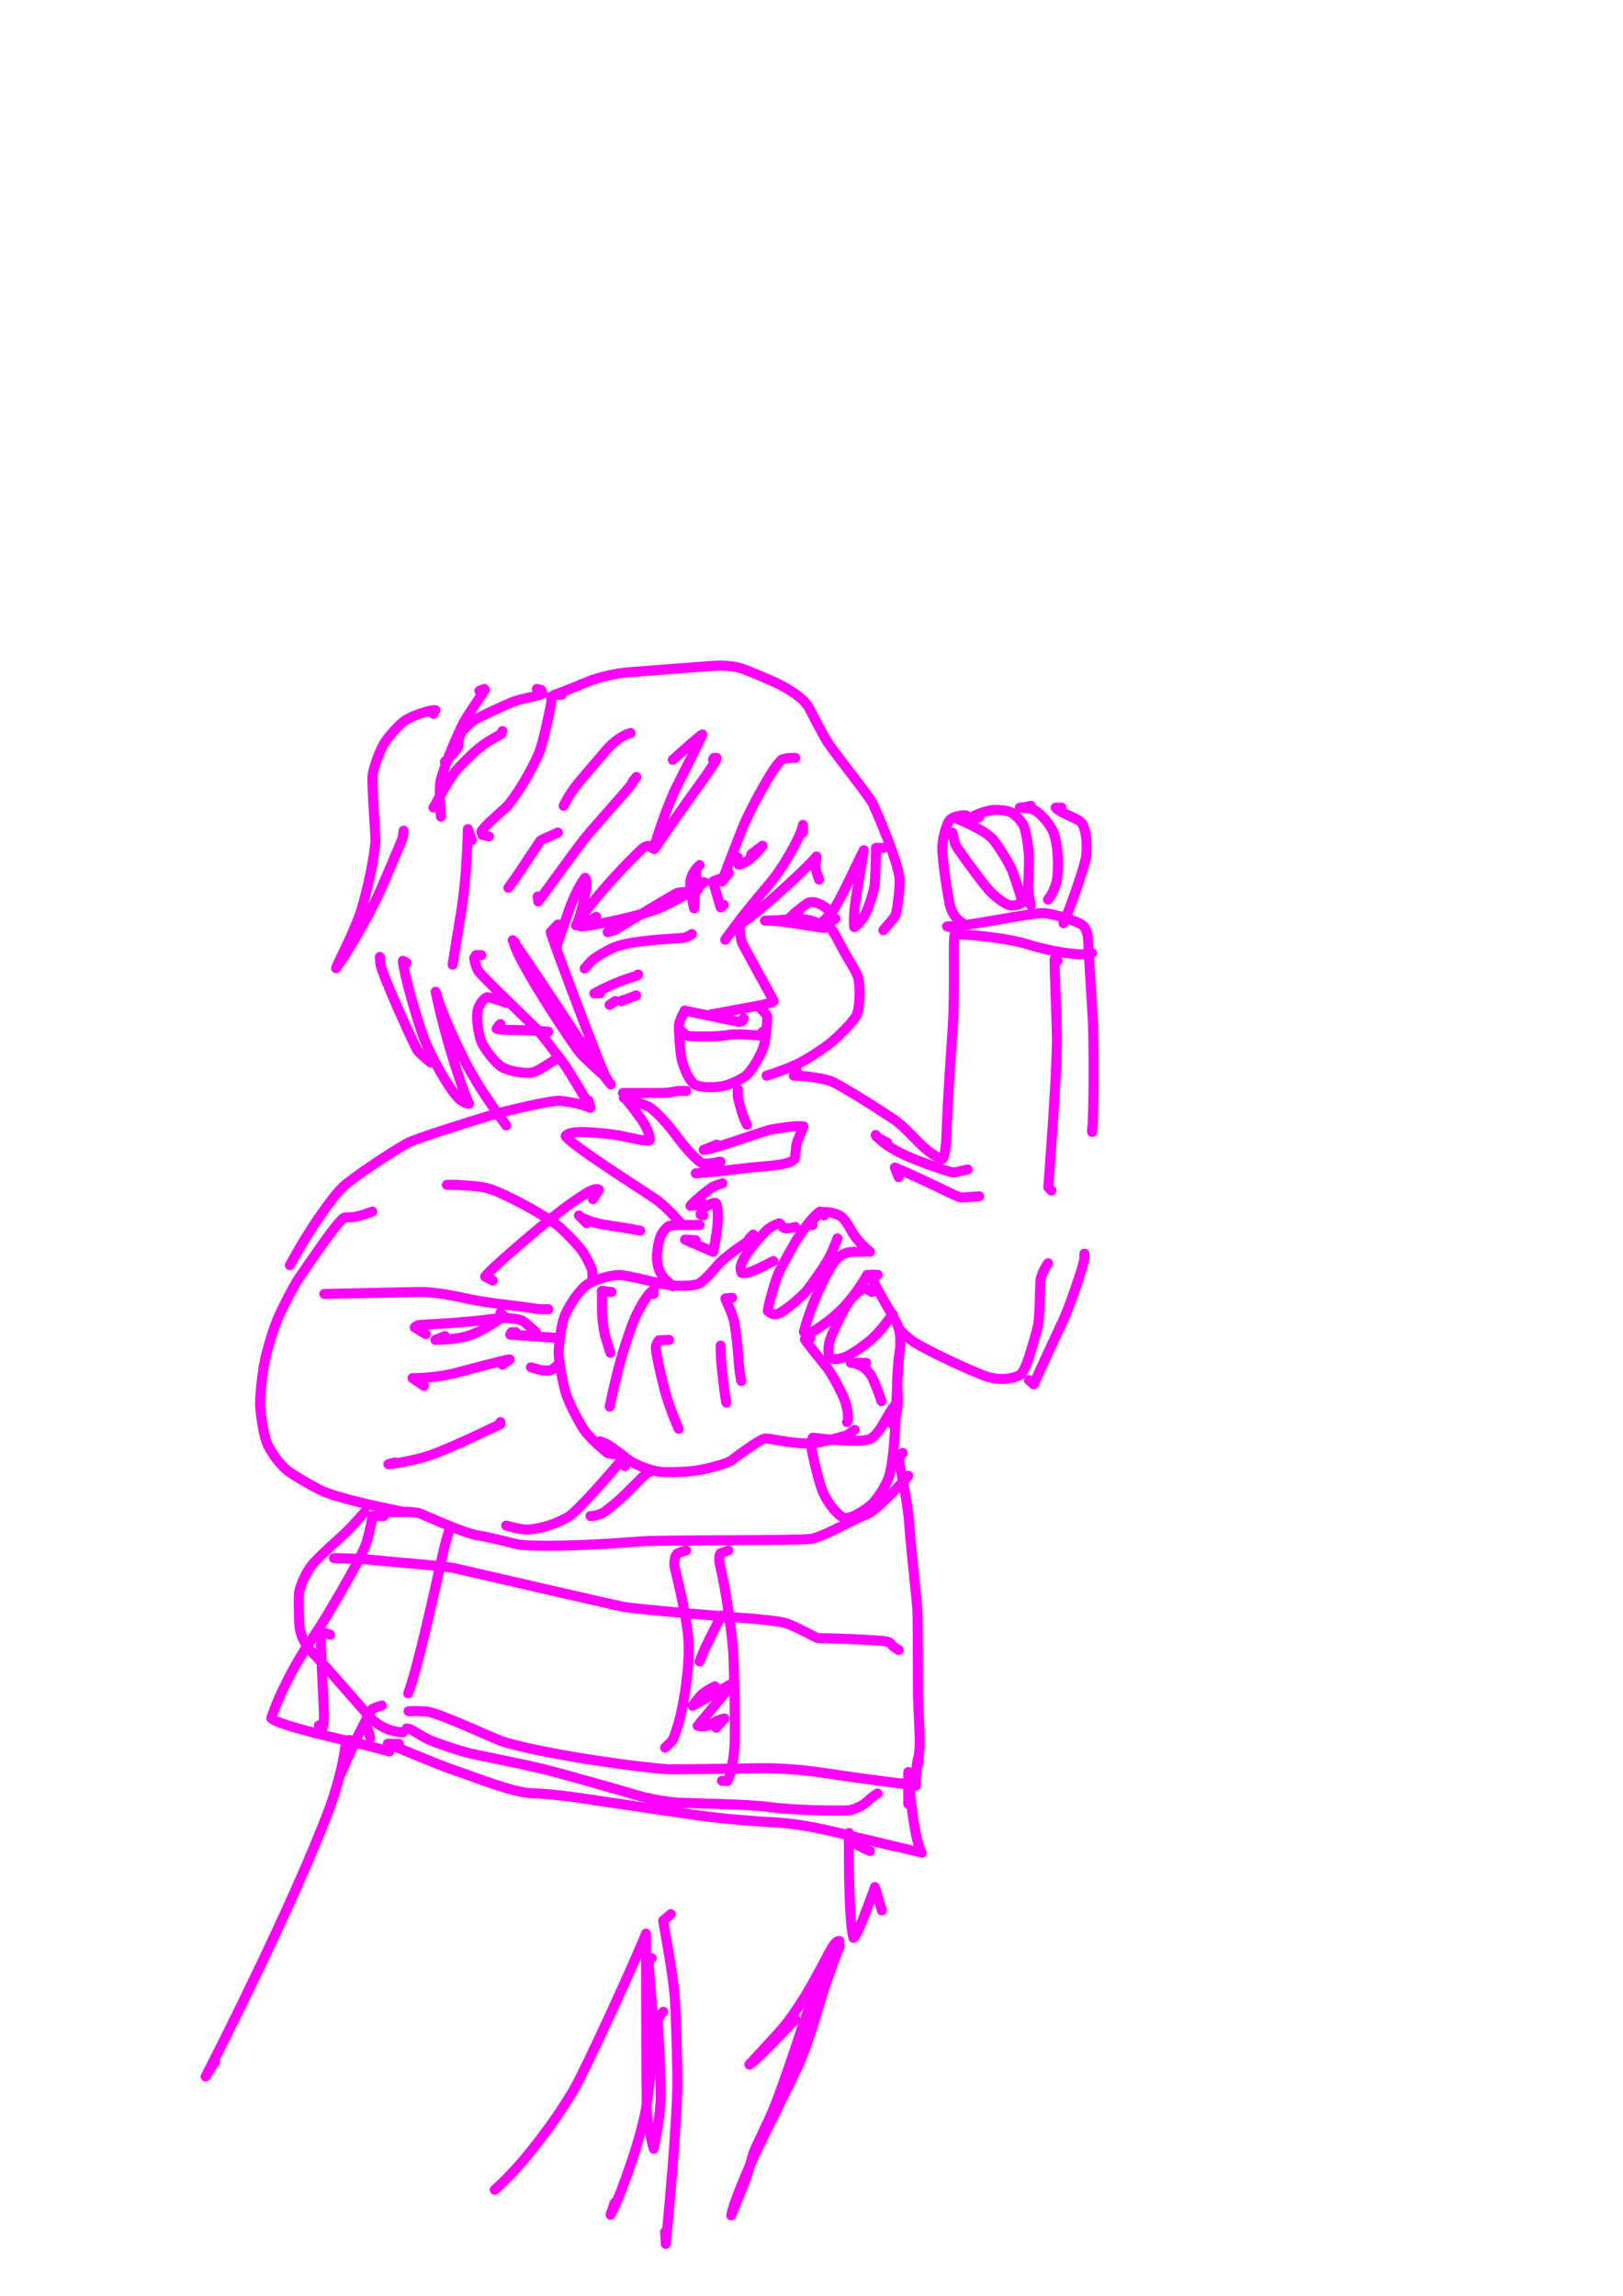 <?xml version="1.0" encoding="UTF-8" standalone="no"?>
<!DOCTYPE svg PUBLIC "-//W3C//DTD SVG 1.1//EN" "http://www.w3.org/Graphics/SVG/1.1/DTD/svg11.dtd">
<svg width="128.40" height="181.68" viewBox="0.00 0.00 535.00 757.00" xmlns="http://www.w3.org/2000/svg" xmlns:xlink="http://www.w3.org/1999/xlink">
<g stroke-linecap="round" transform="translate(44.00, 155.00)" id="151-사람-1">
<path d="M132.97,72.14 C132.97,72.14 134.39,72.46 134.39,72.46 C134.39,72.46 134.86,73.64 134.86,73.64 C133.63,74.54 128.42,75.14 125.64,76.17 C122.99,77.17 113.54,81.54 112.09,82.53 C110.71,83.50 108.73,85.46 108.09,86.47 C107.37,87.67 107.17,88.66 107.07,90.92 C107.02,91.88 103.91,94.91 102.65,96.15" fill="none" stroke="rgb(255, 0, 255)" stroke-width="3.31" stroke-opacity="1.00" stroke-linejoin="round"/>
<path d="M121.61,86.02 C121.61,86.02 121.29,86.91 121.29,86.91 C120.39,87.42 117.35,89.17 116.57,89.67 C112.85,92.09 107.89,97.18 106.03,99.39 C104.52,101.21 101.55,106.51 100.02,109.25 C99.64,109.91 99.27,110.58 98.90,111.24" fill="none" stroke="rgb(255, 0, 255)" stroke-width="3.31" stroke-opacity="1.00" stroke-linejoin="round"/>
<path d="M114.03,72.77 C114.03,72.77 115.61,72.14 115.61,72.14 C115.61,72.14 115.84,72.39 115.84,72.39 C115.14,73.48 110.79,79.91 109.48,82.09 C107.08,86.15 101.63,99.25 101.10,103.23 C100.77,105.97 101.22,112.49 101.35,114.22" fill="none" stroke="rgb(255, 0, 255)" stroke-width="3.31" stroke-opacity="1.00" stroke-linejoin="round"/>
<path d="M98.89,80.34 C98.89,80.34 98.89,80.03 98.89,80.03 C98.89,80.03 99.52,79.12 99.52,79.12 C97.74,79.05 92.29,80.72 89.49,82.55 C87.87,83.63 84.19,87.55 82.66,90.04 C81.14,92.58 79.42,97.31 78.87,100.21 C78.39,102.99 79.82,119.43 79.76,122.01 C79.62,126.80 77.08,138.79 74.95,145.50 C72.38,153.22 66.76,163.55 66.80,164.20 C70.91,158.55 77.38,147.10 80.32,140.87 C82.31,136.65 88.59,121.71 88.66,121.45 C88.76,121.04 88.90,120.17 89.06,118.84" fill="none" stroke="rgb(255, 0, 255)" stroke-width="3.31" stroke-opacity="1.00" stroke-linejoin="round"/>
<path d="M81.22,160.49 C81.28,161.67 81.33,162.41 81.37,162.70 C81.85,166.13 92.72,190.11 93.73,191.46 C94.21,192.10 96.73,194.23 97.93,195.28" fill="none" stroke="rgb(255, 0, 255)" stroke-width="3.31" stroke-opacity="1.00" stroke-linejoin="round"/>
<path d="M90.05,162.39 C90.05,162.39 88.79,161.76 88.79,161.76 C89.32,166.95 93.63,181.63 95.75,187.25 C98.38,194.15 104.66,205.12 107.67,207.54 C108.79,208.43 109.87,208.88 110.64,208.88 C110.56,209.03 106.99,200.83 102.45,183.96 C101.12,178.82 100.39,175.69 99.60,171.96 C100.98,176.83 104.23,184.70 109.41,195.16 C113.84,203.65 119.89,211.92 122.87,216.03" fill="none" stroke="rgb(255, 0, 255)" stroke-width="3.31" stroke-opacity="1.00" stroke-linejoin="round"/>
<path d="M111.51,122.00 C111.51,122.00 110.25,118.32 110.25,118.32 C109.87,129.77 109.28,137.58 108.01,145.70 C106.76,153.20 105.36,161.86 105.20,163.02" fill="none" stroke="rgb(255, 0, 255)" stroke-width="3.31" stroke-opacity="1.00" stroke-linejoin="round"/>
<path d="M117.19,120.74 C117.19,120.74 114.98,120.26 114.98,120.26 C114.98,120.26 114.66,119.21 114.66,119.21 C115.01,117.90 121.43,112.45 122.69,111.25 C125.62,108.44 131.80,98.24 133.97,92.44 C135.28,88.87 137.74,76.88 137.77,76.36 C137.79,76.00 137.73,75.44 137.59,74.68" fill="none" stroke="rgb(255, 0, 255)" stroke-width="3.31" stroke-opacity="1.00" stroke-linejoin="round"/>
<path d="M141.17,74.03 C141.17,74.03 138.80,74.03 138.80,74.03 C142.01,73.02 148.19,70.32 149.94,69.64 C153.81,68.17 159.16,66.91 163.09,66.64 C164.76,66.53 189.39,64.59 191.69,64.47 C194.99,64.32 198.40,64.61 201.25,65.65 C202.50,66.11 209.84,69.12 212.76,70.56 C217.10,72.76 220.95,75.33 222.72,78.40 C223.04,78.96 226.53,85.95 228.69,89.51 C230.67,92.72 242.51,107.45 243.60,109.72 C247.50,118.17 252.15,130.37 252.54,134.55 C252.76,137.18 251.81,145.17 251.19,146.74 C250.88,147.49 248.13,150.54 247.19,151.66" fill="none" stroke="rgb(255, 0, 255)" stroke-width="3.31" stroke-opacity="1.00" stroke-linejoin="round"/>
<path d="M247.19,124.52 C247.19,124.52 244.76,124.52 244.76,124.52 C244.71,127.67 244.57,134.89 244.26,137.18 C244.00,139.07 242.27,144.43 241.13,146.54 C239.86,148.85 238.18,150.42 237.58,150.64 C237.11,146.67 238.30,139.96 238.98,136.01 C239.68,131.91 240.56,126.56 240.75,125.30 C239.92,126.53 232.83,142.45 230.22,145.69 C229.71,146.33 227.09,149.01 225.74,150.40" fill="none" stroke="rgb(255, 0, 255)" stroke-width="3.31" stroke-opacity="1.00" stroke-linejoin="round"/>
<path d="M220.69,119.47 C220.69,119.47 220.69,116.95 220.69,116.95 C220.19,120.26 214.66,130.34 209.86,136.09 C203.06,144.08 198.77,149.52 195.06,154.82 C196.12,152.97 198.54,150.71 202.33,148.03 C207.95,144.09 223.05,130.20 225.12,127.37 C224.92,129.30 224.83,130.54 224.85,131.08 C224.88,131.92 225.71,134.16 226.01,134.97" fill="none" stroke="rgb(255, 0, 255)" stroke-width="3.31" stroke-opacity="1.00" stroke-linejoin="round"/>
<path d="M218.16,94.86 C216.76,94.80 214.65,94.96 213.76,95.45 C211.36,96.81 203.16,112.01 200.93,117.56 C196.59,128.53 194.73,133.55 194.05,135.62 C194.05,135.62 196.25,132.76 196.25,132.76" fill="none" stroke="rgb(255, 0, 255)" stroke-width="3.31" stroke-opacity="1.00" stroke-linejoin="round"/>
<path d="M199.23,127.68 C199.23,127.68 199.39,129.99 199.39,129.99 C200.60,130.32 204.36,127.83 207.36,123.80 C207.36,123.80 203.62,126.63 203.62,126.63" fill="none" stroke="rgb(255, 0, 255)" stroke-width="3.31" stroke-opacity="1.00" stroke-linejoin="round"/>
<path d="M191.03,95.49 C191.03,95.49 191.34,94.86 191.34,94.86 C191.34,94.86 192.20,94.86 192.20,94.86 C192.22,96.37 184.09,106.87 177.42,116.59 C175.66,119.17 172.80,123.33 171.70,124.92 C171.48,123.76 175.81,111.02 178.75,104.93 C182.13,98.20 186.68,89.22 187.52,87.14 C186.82,87.38 182.47,91.31 179.89,93.63 C179.19,94.25 178.48,94.87 177.77,95.49" fill="none" stroke="rgb(255, 0, 255)" stroke-width="3.31" stroke-opacity="1.00" stroke-linejoin="round"/>
<path d="M165.78,101.17 C165.78,101.17 164.52,102.75 164.52,102.75 C164.52,102.75 164.52,103.06 164.52,103.06 C163.84,104.41 151.84,117.50 148.60,121.60 C145.99,124.92 136.20,138.42 133.43,142.21 C133.43,142.21 133.24,140.58 133.24,140.58" fill="none" stroke="rgb(255, 0, 255)" stroke-width="3.31" stroke-opacity="1.00" stroke-linejoin="round"/>
<path d="M139.91,119.47 C137.19,120.77 134.33,121.85 134.09,122.20 C133.94,122.43 129.22,129.50 127.55,132.04 C126.21,134.09 124.15,136.91 123.59,137.67" fill="none" stroke="rgb(255, 0, 255)" stroke-width="3.31" stroke-opacity="1.00" stroke-linejoin="round"/>
<path d="M163.89,86.66 C161.73,87.11 158.36,89.36 155.85,92.30 C153.76,94.73 148.06,101.40 147.02,102.66 C144.24,106.08 143.08,108.08 141.80,110.64" fill="none" stroke="rgb(255, 0, 255)" stroke-width="3.31" stroke-opacity="1.00" stroke-linejoin="round"/>
<path d="M170.83,124.52 C170.83,124.52 170.83,123.89 170.83,123.89 C169.43,123.73 168.50,123.96 167.25,125.18 C153.95,138.18 147.14,147.75 145.86,150.07 C146.57,148.64 147.06,147.40 147.53,145.66 C148.02,143.83 148.54,141.54 148.96,139.38 C149.60,135.95 149.27,134.73 148.90,134.38 C146.52,137.32 144.31,142.94 143.68,144.68 C142.41,148.35 140.29,154.47 139.44,156.93" fill="none" stroke="rgb(255, 0, 255)" stroke-width="3.31" stroke-opacity="1.00" stroke-linejoin="round"/>
<path d="M139.91,149.77 C139.91,149.77 137.54,152.29 137.54,152.29 C137.78,153.99 150.06,186.33 152.91,193.50 C154.06,196.37 155.97,201.14 157.36,202.49 C154.73,199.58 145.75,185.98 141.00,178.74 C136.87,172.46 128.45,159.79 125.00,154.97 C125.00,154.97 125.89,155.86 125.89,155.86 C125.89,155.86 125.86,156.06 125.86,156.06 C125.86,156.06 125.47,156.08 125.47,156.08 C126.23,159.00 129.61,164.82 131.61,168.27 C137.12,177.57 145.46,190.13 147.43,192.36 C149.13,194.27 153.54,198.21 154.42,198.99" fill="none" stroke="rgb(255, 0, 255)" stroke-width="3.31" stroke-opacity="1.00" stroke-linejoin="round"/>
<path d="M114.66,159.86 C114.66,159.86 112.93,159.86 112.93,159.86 C112.93,159.86 112.30,160.81 112.30,160.81 C112.71,162.99 113.10,164.37 113.79,165.28 C115.43,167.43 132.32,183.60 133.21,184.54 C133.77,185.15 140.83,194.17 142.18,196.11 C143.56,198.08 148.86,206.98 149.33,207.76" fill="none" stroke="rgb(255, 0, 255)" stroke-width="3.31" stroke-opacity="1.00" stroke-linejoin="round"/>
<path d="M122.87,175.64 C122.86,175.52 117.62,173.76 116.67,173.75 C115.76,173.76 113.76,176.17 113.40,178.29 C112.95,181.10 113.81,186.30 114.69,188.42 C115.77,190.96 119.15,195.26 121.29,196.69 C123.19,197.91 128.69,199.23 131.96,198.45 C133.13,198.15 137.35,195.41 138.65,194.57" fill="none" stroke="rgb(255, 0, 255)" stroke-width="3.31" stroke-opacity="1.00" stroke-linejoin="round"/>
<path d="M120.97,182.58 C120.68,182.85 120.47,183.06 120.34,183.21 C120.22,183.37 120.01,183.68 119.71,184.16 C120.80,184.42 121.78,184.53 123.78,184.54 C125.52,184.56 129.19,184.61 130.47,184.67 C132.37,184.75 135.18,184.96 136.75,185.11" fill="none" stroke="rgb(255, 0, 255)" stroke-width="3.31" stroke-opacity="1.00" stroke-linejoin="round"/>
<path d="M152.53,147.24 C152.53,147.24 147.48,150.40 147.48,150.40 C149.83,150.49 163.00,147.85 170.77,145.33 C176.47,143.46 184.81,138.54 188.15,135.85 C188.15,135.85 187.24,135.88 187.24,135.88" fill="none" stroke="rgb(255, 0, 255)" stroke-width="3.31" stroke-opacity="1.00" stroke-linejoin="round"/>
<path d="M186.61,130.20 C184.84,131.81 183.66,133.86 183.53,136.04 C183.43,137.95 184.33,142.64 184.79,144.46 C184.79,144.46 185.35,131.76 185.35,131.76 C185.35,131.76 185.98,138.41 185.98,138.41" fill="none" stroke="rgb(255, 0, 255)" stroke-width="3.31" stroke-opacity="1.00" stroke-linejoin="round"/>
<path d="M193.55,134.62 C193.55,134.62 191.03,135.59 191.03,135.59 C191.03,135.59 193.55,144.14 193.55,144.14 C193.55,144.14 194.59,143.29 194.59,143.29" fill="none" stroke="rgb(255, 0, 255)" stroke-width="3.31" stroke-opacity="1.00" stroke-linejoin="round"/>
<path d="M182.19,139.04 C180.66,139.14 179.70,139.24 179.31,139.32 C178.74,139.45 159.24,151.28 158.81,151.49 C158.32,151.74 157.49,152.00 156.32,152.29" fill="none" stroke="rgb(255, 0, 255)" stroke-width="3.31" stroke-opacity="1.00" stroke-linejoin="round"/>
<path d="M184.08,152.92 C182.45,154.04 181.48,154.16 181.15,154.18 C175.33,154.63 164.31,155.09 158.67,157.21 C156.47,158.06 152.07,160.69 151.00,161.75 C150.65,162.10 149.89,162.94 148.74,164.28" fill="none" stroke="rgb(255, 0, 255)" stroke-width="3.31" stroke-opacity="1.00" stroke-linejoin="round"/>
<path d="M199.86,152.29 C199.86,152.29 199.86,151.03 199.86,151.03 C199.80,151.46 200.08,153.80 200.44,155.38 C200.65,156.27 209.80,172.56 211.07,175.05 C209.27,176.09 204.56,176.79 197.46,178.11 C195.33,178.50 191.80,179.17 190.40,179.43" fill="none" stroke="rgb(255, 0, 255)" stroke-width="3.31" stroke-opacity="1.00" stroke-linejoin="round"/>
<path d="M211.22,148.50 C210.49,148.50 209.75,148.50 209.01,148.50 C208.73,148.50 208.44,148.50 208.15,148.50 C211.28,148.54 218.15,147.88 220.63,148.00 C223.41,148.15 227.18,149.80 227.92,150.90 C225.60,150.73 216.80,149.22 215.36,149.03 C213.52,148.78 211.14,148.56 209.96,148.50" fill="none" stroke="rgb(255, 0, 255)" stroke-width="3.31" stroke-opacity="1.00" stroke-linejoin="round"/>
<path d="M231.42,147.87 C230.80,148.33 229.56,149.00 228.89,149.13 C228.65,149.18 228.28,149.18 227.79,149.13 C229.36,149.66 231.09,152.62 233.65,157.61 C235.27,160.73 238.08,164.87 238.78,166.94 C239.72,169.81 239.43,177.40 238.35,179.71 C237.32,181.77 231.91,187.23 229.19,189.27 C225.64,191.92 221.37,194.61 218.57,195.90 C215.28,197.39 212.47,198.42 208.70,199.62" fill="none" stroke="rgb(255, 0, 255)" stroke-width="3.31" stroke-opacity="1.00" stroke-linejoin="round"/>
<path d="M219.43,145.35 C219.43,145.35 216.27,147.82 216.27,147.82 C216.60,146.86 221.74,142.95 222.36,142.67 C223.92,142.00 226.01,142.63 228.23,144.28 C228.54,144.52 228.97,144.87 229.52,145.35" fill="none" stroke="rgb(255, 0, 255)" stroke-width="3.31" stroke-opacity="1.00" stroke-linejoin="round"/>
<path d="M201.12,180.69 C201.12,180.69 200.81,181.57 200.81,181.57 C200.81,181.57 199.62,181.89 199.62,181.89 C199.62,181.89 181.70,178.17 181.70,178.17 C180.31,180.83 179.76,182.28 179.78,183.53 C179.83,185.72 180.13,191.31 180.64,193.87 C181.24,196.79 182.89,200.68 184.62,202.28 C186.14,203.62 191.42,203.65 194.38,203.04 C196.80,202.51 200.59,200.81 202.22,199.34 C203.96,197.70 206.89,192.77 207.74,189.95 C208.58,187.07 209.09,180.21 208.84,179.82 C208.58,179.39 207.69,178.42 206.17,176.90" fill="none" stroke="rgb(255, 0, 255)" stroke-width="3.31" stroke-opacity="1.00" stroke-linejoin="round"/>
<path d="M207.44,185.11 C207.44,185.11 206.49,186.37 206.49,186.37 C205.43,186.42 199.40,185.58 195.85,186.23 C191.78,186.98 182.93,186.70 182.47,186.46 C182.20,186.31 181.68,185.86 180.93,185.11" fill="none" stroke="rgb(255, 0, 255)" stroke-width="3.31" stroke-opacity="1.00" stroke-linejoin="round"/>
<path d="M153.79,172.49 C153.79,172.49 151.90,172.49 151.90,172.49 C155.07,170.75 159.63,168.66 163.11,167.55 C164.74,167.04 165.61,166.76 165.71,166.72 C165.97,166.61 166.18,166.46 166.35,166.27" fill="none" stroke="rgb(255, 0, 255)" stroke-width="3.31" stroke-opacity="1.00" stroke-linejoin="round"/>
<path d="M158.84,175.01 C158.84,175.01 156.95,176.27 156.95,176.27 C156.92,176.29 161.56,174.72 162.42,174.41 C162.97,174.21 164.06,173.79 165.68,173.16" fill="none" stroke="rgb(255, 0, 255)" stroke-width="3.31" stroke-opacity="1.00" stroke-linejoin="round"/>
<path d="M182.19,204.67 C180.74,204.62 179.81,204.62 179.41,204.67 C178.78,204.75 176.90,205.29 174.46,205.30 C172.65,205.30 168.81,205.30 166.77,205.30 C165.11,205.30 162.41,205.30 161.36,205.30" fill="none" stroke="rgb(255, 0, 255)" stroke-width="3.31" stroke-opacity="1.00" stroke-linejoin="round"/>
<path d="M218.79,198.36 C218.79,198.36 217.65,199.62 217.65,199.62 C220.32,199.63 225.72,200.13 229.44,201.26 C232.69,202.28 250.02,213.49 251.60,214.69 C254.22,216.69 258.05,220.93 260.24,222.98 C262.29,224.88 265.97,227.36 266.74,227.04 C267.89,225.23 268.00,219.50 268.07,216.96 C268.35,209.27 269.44,192.35 270.05,183.85 C270.85,171.04 270.11,154.24 270.66,153.27 C272.80,152.59 288.25,154.23 294.79,156.33 C301.16,158.38 310.86,160.04 314.28,159.55 C314.66,159.49 315.23,159.39 315.98,159.23" fill="none" stroke="rgb(255, 0, 255)" stroke-width="3.31" stroke-opacity="1.00" stroke-linejoin="round"/>
<path d="M270.54,151.03 C270.54,151.03 268.19,150.40 268.19,150.40 C269.91,150.39 271.19,150.30 273.67,150.00 C282.05,148.96 296.38,145.88 300.15,146.04 C303.15,146.21 310.85,148.60 312.73,149.91 C314.02,150.86 314.64,152.84 314.71,155.32 C314.72,157.08 316.11,178.51 316.26,181.76 C316.77,198.49 316.35,215.15 316.01,218.19 C316.01,218.19 315.98,217.00 315.98,217.00" fill="none" stroke="rgb(255, 0, 255)" stroke-width="3.31" stroke-opacity="1.00" stroke-linejoin="round"/>
<path d="M313.46,258.31 C313.47,259.05 313.47,259.54 313.46,259.79 C313.40,261.61 308.80,275.16 306.61,279.98 C305.79,281.76 298.85,296.47 296.77,301.40 C296.77,301.40 295.16,299.97 295.16,299.97" fill="none" stroke="rgb(255, 0, 255)" stroke-width="3.31" stroke-opacity="1.00" stroke-linejoin="round"/>
<path d="M301.47,261.47 C300.24,263.26 299.20,265.48 298.94,267.26 C298.84,267.98 298.80,278.56 298.22,281.71 C297.78,284.01 295.43,291.95 294.49,294.41 C293.58,296.69 292.82,297.95 291.94,298.43 C289.11,299.81 285.21,299.94 281.85,299.00 C277.43,297.70 261.25,290.05 257.29,287.44 C254.92,285.86 252.87,283.72 252.24,282.93" fill="none" stroke="rgb(255, 0, 255)" stroke-width="3.31" stroke-opacity="1.00" stroke-linejoin="round"/>
<path d="M275.59,114.42 C275.59,114.42 274.96,114.42 274.96,114.42 C274.96,114.42 274.33,113.79 274.33,113.79 C272.64,113.69 270.54,114.16 269.32,115.12 C268.00,116.19 266.66,121.64 266.61,124.30 C266.57,129.07 268.65,141.28 269.05,143.10 C269.88,146.72 272.12,148.74 273.07,149.13" fill="none" stroke="rgb(255, 0, 255)" stroke-width="3.31" stroke-opacity="1.00" stroke-linejoin="round"/>
<path d="M273.70,115.06 C273.70,115.06 271.96,115.13 271.96,115.13 C277.58,117.49 281.65,119.71 283.51,121.94 C284.95,123.71 288.54,129.33 289.67,132.02 C290.19,133.30 292.84,141.10 292.93,142.58 C292.20,143.13 290.70,143.57 289.28,143.51 C287.74,143.43 284.23,140.93 281.95,138.41 C279.64,135.84 271.41,124.58 270.98,123.50 C270.69,122.73 270.20,120.81 269.91,119.47" fill="none" stroke="rgb(255, 0, 255)" stroke-width="3.31" stroke-opacity="1.00" stroke-linejoin="round"/>
<path d="M278.75,114.42 C276.99,114.80 275.94,115.01 275.59,115.06 C275.25,115.10 275.11,115.05 275.20,114.90 C277.29,113.75 280.76,112.23 283.62,112.01 C285.04,111.93 287.55,112.17 288.71,112.57 C290.28,113.15 292.34,115.20 293.36,117.06 C294.13,118.52 295.06,124.05 295.18,127.54 C295.28,131.03 294.85,137.02 294.94,138.16 C295.02,139.19 295.45,141.75 295.79,143.45" fill="none" stroke="rgb(255, 0, 255)" stroke-width="3.31" stroke-opacity="1.00" stroke-linejoin="round"/>
<path d="M295.79,110.64 C295.30,110.79 294.88,110.89 294.53,110.95 C294.17,111.02 293.38,111.12 292.16,111.27 C293.58,111.29 295.35,111.46 296.37,111.81 C298.87,112.68 302.34,117.05 303.27,119.46 C305.08,124.33 304.88,131.80 304.41,135.06 C303.97,137.86 302.23,140.66 301.47,141.56" fill="none" stroke="rgb(255, 0, 255)" stroke-width="3.31" stroke-opacity="1.00" stroke-linejoin="round"/>
<path d="M305.89,111.27 C305.89,111.27 303.99,111.27 303.99,111.27 C305.13,112.82 310.95,114.71 312.25,115.96 C314.14,117.84 314.44,123.53 314.04,127.29 C313.63,130.39 309.05,143.69 306.58,149.37 C306.58,149.37 306.52,147.87 306.52,147.87" fill="none" stroke="rgb(255, 0, 255)" stroke-width="3.31" stroke-opacity="1.00" stroke-linejoin="round"/>
<path d="M199.23,204.04 C199.19,205.23 199.19,206.04 199.23,206.46 C199.37,207.86 200.86,212.75 201.28,213.77 C201.44,214.15 201.76,214.82 202.24,215.78" fill="none" stroke="rgb(255, 0, 255)" stroke-width="3.31" stroke-opacity="1.00" stroke-linejoin="round"/>
<path d="M192.29,222.34 C192.29,222.34 187.98,224.08 187.98,224.08 C190.48,224.23 207.95,217.73 210.41,217.32 C217.16,216.23 219.00,216.15 220.86,216.35 C220.40,217.45 218.85,221.15 218.65,221.84 C218.40,222.71 218.18,226.05 218.07,226.55 C217.69,228.28 214.18,228.96 208.67,229.44 C203.43,229.89 200.45,230.22 194.75,230.95 C193.46,231.10 186.57,231.70 185.35,231.81" fill="none" stroke="rgb(255, 0, 255)" stroke-width="3.31" stroke-opacity="1.00" stroke-linejoin="round"/>
<path d="M193.55,228.02 C193.35,227.96 193.14,227.96 192.92,228.02 C192.19,228.22 189.26,228.83 187.66,228.54 C186.40,228.29 182.29,223.88 179.95,220.72 C176.09,215.49 172.14,211.09 169.69,209.79 C167.66,208.76 162.24,207.33 161.67,206.94 C161.75,206.54 164.07,209.27 167.44,214.05 C169.85,217.44 170.44,220.35 170.11,220.94 C168.96,221.41 163.65,220.04 160.90,219.49 C157.39,218.81 151.41,218.23 147.65,218.20 C144.13,218.19 142.89,218.88 142.47,219.53 C143.29,221.41 157.64,230.84 165.26,235.82 C167.05,237.00 171.54,239.95 171.83,240.13 C174.94,242.13 179.60,247.33 180.93,248.85" fill="none" stroke="rgb(255, 0, 255)" stroke-width="3.31" stroke-opacity="1.00" stroke-linejoin="round"/>
<path d="M187.87,241.91 C187.87,241.91 183.61,242.54 183.61,242.54 C184.37,241.32 190.13,236.64 191.17,236.16 C191.62,235.95 192.61,235.60 194.15,235.09" fill="none" stroke="rgb(255, 0, 255)" stroke-width="3.31" stroke-opacity="1.00" stroke-linejoin="round"/>
<path d="M187.87,245.69 C187.75,245.72 187.65,245.72 187.56,245.69 C187.46,245.67 187.25,245.57 186.92,245.41 C187.04,244.21 187.61,243.42 189.20,242.49 C190.80,241.56 191.53,241.38 192.06,241.67 C193.52,245.03 191.95,253.61 191.10,257.71 C191.10,257.71 181.80,253.66 181.80,253.66 C181.80,253.66 185.35,253.90 185.35,253.90" fill="none" stroke="rgb(255, 0, 255)" stroke-width="3.31" stroke-opacity="1.00" stroke-linejoin="round"/>
<path d="M186.61,248.85 C185.35,248.85 182.87,248.85 181.67,248.85 C179.45,248.84 177.32,248.92 176.60,249.12 C175.96,249.33 174.42,251.18 173.95,252.11 C173.29,253.50 172.67,256.45 172.55,258.78 C172.38,263.18 174.20,265.73 175.37,266.83 C176.17,267.57 176.97,268.31 177.77,269.04" fill="none" stroke="rgb(255, 0, 255)" stroke-width="3.31" stroke-opacity="1.00" stroke-linejoin="round"/>
<path d="M150.01,207.83 C150.01,207.83 150.64,210.04 150.64,210.04 C150.64,210.04 150.55,210.22 150.55,210.22 C149.32,209.48 144.24,208.14 140.23,207.89 C137.72,207.76 122.51,211.23 118.04,212.61 C110.82,214.80 93.38,220.20 90.25,221.88 C85.18,224.62 72.70,233.02 69.37,235.98 C65.64,239.35 58.56,249.82 54.56,256.79 C53.67,258.37 52.16,261.02 51.55,262.10" fill="none" stroke="rgb(255, 0, 255)" stroke-width="3.31" stroke-opacity="1.00" stroke-linejoin="round"/>
<path d="M78.69,244.43 C77.17,245.00 74.87,245.77 73.80,246.01 C72.53,246.29 70.20,246.32 69.63,246.39 C67.90,246.64 58.77,260.26 54.50,266.42 C52.52,269.48 48.91,276.53 47.56,279.71 C46.00,283.42 43.82,290.59 43.03,295.05 C42.23,299.70 41.58,306.16 41.80,309.09 C42.12,312.85 42.94,317.77 43.81,320.24 C44.89,323.17 48.01,327.58 50.63,329.71 C52.66,331.32 59.08,335.05 61.98,336.41 C67.44,338.95 81.40,341.86 87.34,343.08 C88.03,343.23 88.73,343.37 89.42,343.51" fill="none" stroke="rgb(255, 0, 255)" stroke-width="3.31" stroke-opacity="1.00" stroke-linejoin="round"/>
<path d="M218.16,249.48 C215.76,250.10 214.43,250.13 213.96,249.45 C213.78,249.21 213.36,248.52 212.86,248.28 C210.77,249.03 209.55,249.71 208.33,250.97 C205.15,254.31 202.03,258.00 200.73,260.86 C200.00,262.50 199.98,263.57 200.45,264.59 C202.03,265.27 205.55,263.52 210.92,260.74" fill="none" stroke="rgb(255, 0, 255)" stroke-width="3.31" stroke-opacity="1.00" stroke-linejoin="round"/>
<path d="M227.63,245.69 C227.66,245.58 227.66,245.47 227.63,245.38 C227.60,245.28 227.49,245.07 227.31,244.75 C227.31,244.75 226.34,244.43 226.34,244.43 C224.10,245.73 220.17,251.14 218.52,253.88 C216.95,256.57 213.34,262.89 212.21,265.77 C211.65,267.21 209.39,274.48 209.12,277.20 C210.34,278.22 211.31,278.55 212.54,278.08 C214.82,277.18 220.42,272.38 222.21,270.16 C223.98,267.91 227.31,263.06 228.74,260.66 C230.06,258.40 231.54,254.70 232.05,253.27" fill="none" stroke="rgb(255, 0, 255)" stroke-width="3.31" stroke-opacity="1.00" stroke-linejoin="round"/>
<path d="M223.84,248.85 C223.33,248.86 223.01,248.86 222.90,248.85 C222.78,248.84 222.70,248.81 222.67,248.76 C223.86,247.16 225.70,245.21 226.87,244.72 C228.06,244.25 231.69,244.97 233.03,245.89 C234.33,246.84 235.56,248.62 236.79,250.96 C238.19,253.66 241.37,256.53 242.78,257.68" fill="none" stroke="rgb(255, 0, 255)" stroke-width="3.31" stroke-opacity="1.00" stroke-linejoin="round"/>
<path d="M240.88,257.68 C239.67,257.68 238.46,257.68 237.25,257.68 C234.86,257.69 232.34,258.92 230.79,261.26 C224.84,270.45 221.44,282.04 220.99,284.08 C222.39,284.34 223.37,284.25 224.57,283.58 C226.90,282.27 231.36,278.82 234.03,276.01 C238.69,271.05 241.45,266.07 241.85,265.31" fill="none" stroke="rgb(255, 0, 255)" stroke-width="3.31" stroke-opacity="1.00" stroke-linejoin="round"/>
<path d="M243.41,270.94 C242.74,270.47 241.79,269.92 241.24,269.74 C240.50,269.51 237.86,271.34 235.91,274.05 C233.56,277.37 229.88,285.78 229.64,286.60 C228.90,289.08 228.92,291.15 229.55,292.61 C230.83,293.24 232.26,293.20 234.52,292.41 C236.11,291.84 240.45,288.92 242.92,286.83 C245.46,284.65 247.92,281.54 250.26,278.25" fill="none" stroke="rgb(255, 0, 255)" stroke-width="3.31" stroke-opacity="1.00" stroke-linejoin="round"/>
<path d="M245.30,265.26 C245.30,265.26 242.91,265.26 242.91,265.26 C243.64,267.81 251.36,280.32 251.99,282.06 C252.70,284.06 252.96,286.97 252.70,289.33 C251.88,296.06 251.58,300.03 251.84,303.59 C252.14,307.93 251.83,310.72 250.93,312.25 C250.75,312.53 250.39,313.21 249.82,314.26" fill="none" stroke="rgb(255, 0, 255)" stroke-width="3.31" stroke-opacity="1.00" stroke-linejoin="round"/>
<path d="M251.61,307.54 C249.73,309.49 247.99,313.14 246.38,315.73 C245.45,317.15 243.97,318.78 242.94,319.33 C240.08,320.73 228.01,319.50 223.92,318.96 C223.39,320.58 223.31,321.76 223.76,323.90 C224.82,328.94 226.38,335.01 227.48,337.36 C229.18,340.89 232.19,344.75 234.36,345.41 C236.33,345.89 241.84,342.63 244.08,340.18 C245.87,338.14 248.11,334.50 249.00,331.92 C250.58,327.21 251.16,315.14 251.43,308.65 C251.63,303.46 252.13,294.77 252.24,293.03" fill="none" stroke="rgb(255, 0, 255)" stroke-width="3.31" stroke-opacity="1.00" stroke-linejoin="round"/>
<path d="M203.02,253.27 C203.02,253.27 204.28,252.00 204.28,252.00 C203.93,252.98 202.71,254.21 200.65,255.53 C200.00,255.95 194.37,259.83 192.54,262.09 C192.22,262.48 188.17,267.33 186.39,268.17 C184.17,269.15 177.73,269.13 173.33,268.08 C169.65,267.17 163.18,265.59 160.61,265.36 C158.17,265.18 152.34,266.57 149.51,268.50 C146.76,270.42 142.95,276.30 141.85,279.59 C140.98,282.31 140.04,289.10 140.16,291.36 C140.36,294.61 141.57,301.38 142.67,304.73 C143.79,308.07 147.22,314.68 149.11,317.16 C150.99,319.59 156.07,324.00 156.43,324.11 C156.91,324.24 158.13,324.40 160.10,324.58" fill="none" stroke="rgb(255, 0, 255)" stroke-width="3.31" stroke-opacity="1.00" stroke-linejoin="round"/>
<path d="M171.46,271.57 C171.46,271.36 171.46,271.15 171.46,270.94 C171.46,270.73 171.46,270.52 171.46,270.31 C169.81,271.12 167.29,275.07 165.13,279.86 C164.30,281.72 162.38,287.43 161.20,291.27 C159.03,298.74 157.35,306.83 156.97,308.71" fill="none" stroke="rgb(255, 0, 255)" stroke-width="3.31" stroke-opacity="1.00" stroke-linejoin="round"/>
<path d="M157.58,270.94 C157.58,270.94 154.42,270.57 154.42,270.57 C154.42,271.87 154.42,276.06 154.43,277.13 C154.48,279.33 154.88,282.74 155.32,284.74 C155.50,285.54 156.67,289.29 157.19,290.96" fill="none" stroke="rgb(255, 0, 255)" stroke-width="3.31" stroke-opacity="1.00" stroke-linejoin="round"/>
<path d="M176.51,286.71 C176.51,286.71 173.20,286.87 173.20,286.87 C172.39,287.87 172.09,288.69 172.23,289.96 C172.50,292.34 173.95,299.01 175.15,303.44 C176.84,309.51 179.22,314.92 179.73,316.05" fill="none" stroke="rgb(255, 0, 255)" stroke-width="3.31" stroke-opacity="1.00" stroke-linejoin="round"/>
<path d="M197.34,272.83 C197.34,272.83 195.13,273.04 195.13,273.04 C195.00,273.40 197.59,277.96 198.12,281.28 C198.79,285.45 199.22,289.42 199.47,293.54 C199.64,296.31 200.14,299.28 200.36,300.28" fill="none" stroke="rgb(255, 0, 255)" stroke-width="3.31" stroke-opacity="1.00" stroke-linejoin="round"/>
<path d="M193.55,288.61 C193.54,288.50 193.58,290.74 193.62,291.80 C193.79,295.95 194.88,304.27 195.01,305.05 C195.08,305.45 195.22,306.23 195.44,307.40" fill="none" stroke="rgb(255, 0, 255)" stroke-width="3.31" stroke-opacity="1.00" stroke-linejoin="round"/>
<path d="M223.21,286.08 C223.21,286.08 221.63,286.08 221.63,286.08 C221.63,286.08 221.32,286.51 221.32,286.51 C222.23,288.11 227.85,294.86 228.73,296.04 C230.78,298.80 233.73,304.61 234.49,306.70 C235.44,309.40 235.64,312.18 235.49,313.20 C235.45,313.45 235.36,313.67 235.20,313.85" fill="none" stroke="rgb(255, 0, 255)" stroke-width="3.31" stroke-opacity="1.00" stroke-linejoin="round"/>
<path d="M241.51,294.29 C240.88,294.29 240.25,294.29 239.62,294.29 C238.36,294.29 236.78,294.29 236.47,294.29 C237.99,294.29 241.46,295.45 243.34,298.77 C244.17,300.28 246.05,305.26 246.39,306.35 C246.45,306.54 246.50,306.72 246.56,306.91" fill="none" stroke="rgb(255, 0, 255)" stroke-width="3.31" stroke-opacity="1.00" stroke-linejoin="round"/>
<path d="M237.73,316.38 C237.73,316.38 235.00,318.27 235.00,318.27 C234.00,318.40 226.55,320.80 223.04,320.86 C215.99,320.94 209.40,318.94 207.97,319.28 C205.72,319.88 197.40,326.25 196.99,326.53 C195.03,327.82 188.09,329.41 185.77,329.77 C182.22,330.30 175.98,330.45 173.67,330.21 C170.48,329.83 165.58,328.09 162.71,325.91 C161.75,325.18 156.97,321.41 155.45,320.78 C155.16,320.66 154.60,320.46 153.79,320.16" fill="none" stroke="rgb(255, 0, 255)" stroke-width="3.31" stroke-opacity="1.00" stroke-linejoin="round"/>
<path d="M162.00,328.37 C162.03,327.95 161.90,327.20 161.68,326.79 C161.60,326.63 161.33,326.26 161.36,325.84 C156.51,331.54 146.57,343.08 143.20,345.13 C139.13,347.53 133.87,349.03 130.07,349.26 C127.92,349.36 124.35,348.33 122.87,347.93" fill="none" stroke="rgb(255, 0, 255)" stroke-width="3.31" stroke-opacity="1.00" stroke-linejoin="round"/>
<path d="M170.20,330.26 C170.20,330.26 169.57,330.26 169.57,330.26 C168.36,331.30 162.53,337.33 159.77,339.79 C158.08,341.27 155.54,343.32 154.67,343.78 C153.36,344.47 151.58,344.83 150.64,344.78" fill="none" stroke="rgb(255, 0, 255)" stroke-width="3.31" stroke-opacity="1.00" stroke-linejoin="round"/>
<path d="M120.97,313.85 C120.97,313.85 120.97,314.48 120.97,314.48 C118.12,315.77 102.35,323.56 95.67,325.43 C91.48,326.59 86.11,327.60 84.04,327.70 C84.04,327.70 86.26,327.10 86.26,327.10" fill="none" stroke="rgb(255, 0, 255)" stroke-width="3.31" stroke-opacity="1.00" stroke-linejoin="round"/>
<path d="M95.73,301.86 C95.73,301.86 91.99,299.34 91.99,299.34 C96.07,299.33 101.27,298.78 105.30,297.84 C108.54,297.07 123.35,292.99 124.02,293.16 C124.02,293.16 121.61,294.92 121.61,294.92" fill="none" stroke="rgb(255, 0, 255)" stroke-width="3.31" stroke-opacity="1.00" stroke-linejoin="round"/>
<path d="M102.67,285.45 C102.67,285.45 99.52,286.71 99.52,286.71 C103.86,286.67 107.63,286.17 109.93,285.49 C115.46,283.81 120.91,279.70 122.06,278.81 C122.06,278.81 120.95,277.82 120.95,277.82" fill="none" stroke="rgb(255, 0, 255)" stroke-width="3.31" stroke-opacity="1.00" stroke-linejoin="round"/>
<path d="M96.36,284.82 C96.36,284.82 92.71,282.61 92.71,282.61 C93.21,282.16 93.64,281.90 93.99,281.81 C94.47,281.70 107.82,281.29 119.07,279.72 C122.30,279.29 127.07,279.56 128.66,280.69 C129.12,281.02 131.47,283.11 132.69,284.19 C132.69,284.19 131.84,284.72 131.84,284.72" fill="none" stroke="rgb(255, 0, 255)" stroke-width="3.31" stroke-opacity="1.00" stroke-linejoin="round"/>
<path d="M126.02,284.19 C126.02,284.19 124.62,284.19 124.62,284.19 C124.62,284.19 124.20,284.97 124.20,284.97 C124.20,284.97 140.16,286.11 140.16,286.11 C140.16,286.11 139.99,286.60 139.99,286.60" fill="none" stroke="rgb(255, 0, 255)" stroke-width="3.31" stroke-opacity="1.00" stroke-linejoin="round"/>
<path d="M139.91,294.92 C138.44,296.28 137.78,296.79 137.07,296.81 C135.96,296.85 135.09,296.81 134.45,296.69 C133.89,296.59 132.75,296.28 131.01,295.76" fill="none" stroke="rgb(255, 0, 255)" stroke-width="3.31" stroke-opacity="1.00" stroke-linejoin="round"/>
<path d="M136.75,276.62 C135.04,276.63 133.91,276.61 133.38,276.56 C125.45,275.26 116.88,274.74 109.05,272.93 C104.06,271.79 98.05,270.90 94.49,270.92 C87.87,271.07 67.21,271.48 66.63,271.49 C65.39,271.52 64.15,271.54 62.91,271.57" fill="none" stroke="rgb(255, 0, 255)" stroke-width="3.31" stroke-opacity="1.00" stroke-linejoin="round"/>
<path d="M107.09,235.60 C107.09,235.60 103.30,235.60 103.30,235.60 C108.84,235.67 113.88,235.94 116.96,236.80 C122.50,238.41 135.43,245.63 139.50,248.75 C142.16,250.81 147.14,256.18 148.21,257.80 C149.15,259.26 151.03,262.90 151.21,263.88 C151.29,264.33 151.31,265.21 151.27,266.52" fill="none" stroke="rgb(255, 0, 255)" stroke-width="3.31" stroke-opacity="1.00" stroke-linejoin="round"/>
<path d="M118.45,267.15 C118.45,267.15 115.93,265.89 115.93,265.89 C117.58,263.48 128.77,254.02 134.12,249.55 C141.77,243.30 145.82,240.48 149.14,238.43 C151.32,237.09 152.43,236.81 153.40,237.17 C153.40,237.17 151.46,240.34 151.46,240.34" fill="none" stroke="rgb(255, 0, 255)" stroke-width="3.31" stroke-opacity="1.00" stroke-linejoin="round"/>
<path d="M149.37,248.22 C149.37,248.22 146.85,245.69 146.85,245.69 C147.00,246.33 151.06,248.02 154.62,248.64 C158.06,249.19 163.35,250.02 164.03,250.14 C164.49,250.23 165.50,250.43 167.04,250.74" fill="none" stroke="rgb(255, 0, 255)" stroke-width="3.31" stroke-opacity="1.00" stroke-linejoin="round"/>
<path d="M248.46,221.71 C246.72,220.80 245.67,220.22 245.30,219.98 C244.93,219.73 244.72,219.47 244.67,219.19 C246.82,221.80 249.87,223.72 254.18,225.76 C258.58,227.81 269.27,231.60 270.36,231.55 C270.73,231.52 273.46,230.87 274.96,230.55" fill="none" stroke="rgb(255, 0, 255)" stroke-width="3.31" stroke-opacity="1.00" stroke-linejoin="round"/>
<path d="M252.24,233.07 C252.24,233.07 250.98,229.92 250.98,229.92 C259.42,233.33 271.63,239.71 272.63,239.75 C273.66,239.78 276.59,239.57 278.75,239.38" fill="none" stroke="rgb(255, 0, 255)" stroke-width="3.31" stroke-opacity="1.00" stroke-linejoin="round"/>
<path d="M304.62,161.76 C304.62,161.76 303.68,161.13 303.68,161.13 C303.46,162.34 304.20,176.62 304.40,187.49 C304.33,201.78 301.69,233.61 301.57,236.44 C301.57,236.44 302.59,237.49 302.59,237.49" fill="none" stroke="rgb(255, 0, 255)" stroke-width="3.31" stroke-opacity="1.00" stroke-linejoin="round"/>
<path d="M255.40,331.52 C255.39,331.72 244.98,342.93 242.18,344.02 C236.38,346.24 228.05,351.40 223.41,352.30 C219.85,352.95 175.94,352.60 167.51,353.13 C147.82,354.76 130.89,354.91 126.69,354.14 C124.71,353.76 118.52,351.97 113.88,351.25 C108.47,350.41 94.89,343.99 94.16,343.83 C92.29,343.44 90.15,343.34 87.02,343.46 C86.19,343.50 82.55,343.51 81.22,343.51" fill="none" stroke="rgb(255, 0, 255)" stroke-width="3.31" stroke-opacity="1.00" stroke-linejoin="round"/>
<path d="M253.51,323.95 C253.42,324.22 253.31,324.43 253.19,324.58 C253.07,324.73 252.75,325.05 252.24,325.53 C252.16,327.27 254.99,337.93 255.68,346.97 C256.55,358.62 258.29,372.45 258.45,376.67 C258.54,379.30 258.57,397.23 258.59,403.75 C258.66,407.75 259.38,418.14 259.12,421.44 C259.05,422.25 258.67,425.76 258.55,426.82" fill="none" stroke="rgb(255, 0, 255)" stroke-width="3.31" stroke-opacity="1.00" stroke-linejoin="round"/>
<path d="M258.55,424.92 C258.58,425.15 258.35,425.91 258.30,426.25 C258.03,428.11 257.87,431.18 257.89,433.70 C254.64,433.08 242.69,431.76 233.21,430.32 C221.74,428.53 214.52,427.75 204.80,427.95 C196.53,428.10 177.52,428.38 175.56,428.22 C159.53,426.91 131.00,422.31 121.14,418.92 C118.32,417.92 101.86,410.25 97.38,409.37 C95.38,409.00 92.09,409.08 90.68,409.15" fill="none" stroke="rgb(255, 0, 255)" stroke-width="3.31" stroke-opacity="1.00" stroke-linejoin="round"/>
<path d="M104.57,349.19 C104.57,349.19 104.57,348.56 104.57,348.56 C103.70,350.02 102.59,354.45 101.65,358.67 C95.81,385.34 92.76,396.77 91.14,401.57 C91.04,401.87 90.84,402.42 90.55,403.21" fill="none" stroke="rgb(255, 0, 255)" stroke-width="3.31" stroke-opacity="1.00" stroke-linejoin="round"/>
<path d="M252.24,388.95 C251.05,388.33 250.48,387.86 249.40,386.63 C248.68,385.85 244.51,385.79 237.39,385.38 C233.17,385.17 225.53,385.06 225.31,384.96 C224.40,384.54 217.65,380.92 215.15,380.15 C210.92,378.87 197.44,378.22 191.45,377.61 C184.42,377.05 165.44,375.41 161.68,374.75 C158.76,374.24 105.91,362.00 105.84,361.98 C101.65,361.14 89.46,360.37 79.07,359.26 C75.10,358.82 67.89,358.68 66.07,358.66" fill="none" stroke="rgb(255, 0, 255)" stroke-width="3.31" stroke-opacity="1.00" stroke-linejoin="round"/>
<path d="M82.48,344.78 C81.64,344.78 80.79,344.78 79.95,344.78 C79.53,344.78 79.11,344.78 78.69,344.78 C78.77,345.64 77.54,351.58 76.43,354.58 C74.60,359.46 63.16,378.90 60.69,382.52 C51.21,395.92 46.46,407.97 45.43,411.43 C47.66,413.90 71.92,419.20 73.27,419.52 C75.81,420.11 82.33,421.85 84.37,422.40" fill="none" stroke="rgb(255, 0, 255)" stroke-width="3.31" stroke-opacity="1.00" stroke-linejoin="round"/>
<path d="M88.79,416.09 C87.61,416.18 85.70,415.64 84.99,415.46 C82.84,414.88 79.77,413.16 78.04,411.24 C77.84,411.01 61.75,392.49 58.75,389.55 C56.27,386.81 54.88,383.92 54.66,380.33 C54.65,380.15 54.26,371.44 54.66,369.59 C55.29,366.89 57.13,362.98 59.00,360.73 C60.71,358.71 64.25,355.40 68.40,351.70 C70.88,349.46 73.52,346.62 76.17,343.51" fill="none" stroke="rgb(255, 0, 255)" stroke-width="3.31" stroke-opacity="1.00" stroke-linejoin="round"/>
<path d="M64.81,383.90 C64.81,383.90 61.74,382.89 61.74,382.89 C61.50,387.00 62.81,406.80 62.78,410.86 C62.77,412.57 62.54,413.98 62.18,415.32 C62.18,415.32 61.13,413.84 61.13,413.84" fill="none" stroke="rgb(255, 0, 255)" stroke-width="3.31" stroke-opacity="1.00" stroke-linejoin="round"/>
<path d="M182.19,356.14 C181.21,356.37 179.48,356.90 179.04,357.40 C178.38,358.15 178.14,360.32 178.42,361.78 C179.75,367.11 182.56,379.12 182.97,386.07 C183.37,393.45 181.80,405.40 179.73,412.93 C179.34,414.25 178.19,417.99 177.68,418.66 C177.37,419.07 176.56,419.90 175.25,421.14" fill="none" stroke="rgb(255, 0, 255)" stroke-width="3.31" stroke-opacity="1.00" stroke-linejoin="round"/>
<path d="M196.08,356.14 C196.08,356.14 193.55,357.08 193.55,357.08 C192.94,357.83 192.90,359.18 193.55,361.92 C195.31,369.32 197.30,383.41 197.71,389.87 C197.97,394.20 198.46,415.34 198.12,420.81 C197.97,423.21 197.17,429.64 195.78,432.18 C195.78,432.18 193.99,432.07 193.99,432.07" fill="none" stroke="rgb(255, 0, 255)" stroke-width="3.31" stroke-opacity="1.00" stroke-linejoin="round"/>
<path d="M194.81,378.22 C194.81,378.22 194.50,378.22 194.50,378.22 C194.50,378.22 193.87,377.59 193.87,377.59 C193.59,377.74 189.44,386.32 188.79,387.61 C188.13,388.90 187.15,391.31 186.61,392.74" fill="none" stroke="rgb(255, 0, 255)" stroke-width="3.31" stroke-opacity="1.00" stroke-linejoin="round"/>
<path d="M191.66,400.94 C190.38,401.57 188.42,402.68 187.59,403.40 C186.75,404.13 185.21,406.06 184.28,407.35 C184.28,407.35 197.76,399.75 197.76,399.75 C197.76,399.75 185.99,413.95 185.99,413.95 C187.76,414.34 189.00,414.20 190.61,413.27 C191.70,412.65 192.42,412.27 192.80,412.12 C193.17,411.97 193.84,411.77 194.81,411.54 C194.81,411.54 192.05,414.58 192.05,414.58" fill="none" stroke="rgb(255, 0, 255)" stroke-width="3.31" stroke-opacity="1.00" stroke-linejoin="round"/>
<path d="M245.30,436.28 C244.09,436.78 241.90,438.95 240.95,439.66 C239.69,440.59 236.91,441.73 235.80,441.81 C232.21,442.00 216.97,441.82 209.38,440.69 C202.62,439.75 183.17,439.49 179.89,439.31 C175.56,439.05 169.67,437.99 165.16,436.60 C161.11,435.33 140.07,429.48 138.56,429.09 C130.67,426.93 114.13,423.83 110.43,422.91 C106.30,421.87 99.01,419.30 97.28,418.47 C95.31,417.52 92.19,415.53 91.41,415.16 C91.13,415.04 90.68,414.92 90.05,414.83" fill="none" stroke="rgb(255, 0, 255)" stroke-width="3.31" stroke-opacity="1.00" stroke-linejoin="round"/>
<path d="M78.06,417.98 C77.96,417.50 77.85,417.08 77.74,416.72 C77.64,416.36 77.37,415.58 76.96,414.35" fill="none" stroke="rgb(255, 0, 255)" stroke-width="3.31" stroke-opacity="1.00" stroke-linejoin="round"/>
<path d="M81.85,407.25 C80.14,407.80 78.77,408.22 78.53,408.60 C77.68,409.96 74.03,417.07 72.84,419.61 C72.05,421.31 69.01,428.20 67.96,430.60" fill="none" stroke="rgb(255, 0, 255)" stroke-width="3.31" stroke-opacity="1.00" stroke-linejoin="round"/>
<path d="M87.53,419.88 C86.68,419.88 85.84,419.88 85.00,419.88 C84.61,419.88 84.22,419.88 83.82,419.88 C84.57,419.96 99.98,426.71 106.70,428.93 C112.68,430.91 125.08,436.01 131.48,436.19 C138.20,436.28 150.60,438.24 153.69,438.74 C161.00,439.82 176.66,442.11 185.00,443.32 C195.44,444.81 205.88,445.47 212.76,445.87 C221.59,446.48 231.98,449.05 237.18,450.42 C244.91,452.21 259.71,455.86 259.82,455.85 C256.90,450.35 255.47,430.33 255.40,429.21 C255.40,429.21 255.40,439.68 255.40,439.68" fill="none" stroke="rgb(255, 0, 255)" stroke-width="3.31" stroke-opacity="1.00" stroke-linejoin="round"/>
<path d="M177.14,476.04 C177.14,476.04 174.62,478.19 174.62,478.19 C174.79,479.72 177.66,494.44 178.40,503.03 C178.80,507.86 179.31,525.27 179.29,532.70 C178.98,547.16 176.47,574.53 175.46,584.75 C175.46,584.75 175.25,580.81 175.25,580.81" fill="none" stroke="rgb(255, 0, 255)" stroke-width="3.31" stroke-opacity="1.00" stroke-linejoin="round"/>
<path d="M170.83,490.56 C170.83,490.56 169.88,491.31 169.88,491.31 C169.58,491.98 171.33,508.75 171.34,513.27 C171.34,520.03 170.13,534.99 168.51,542.46 C165.68,555.34 159.05,572.26 157.26,575.13 C157.26,575.13 158.68,571.13 158.68,571.13" fill="none" stroke="rgb(255, 0, 255)" stroke-width="3.31" stroke-opacity="1.00" stroke-linejoin="round"/>
<path d="M174.62,508.23 C173.89,508.88 173.06,510.02 172.91,510.98 C172.76,512.05 174.09,530.51 173.75,537.86 C173.44,543.94 171.72,552.31 171.50,553.38 C170.37,549.45 169.44,544.51 169.27,541.51 C169.06,537.40 168.95,495.23 168.94,482.44 C167.09,487.71 149.26,526.90 145.10,534.02 C140.30,542.09 135.83,548.22 129.27,556.32 C123.79,562.82 119.72,566.37 119.08,566.92" fill="none" stroke="rgb(255, 0, 255)" stroke-width="3.31" stroke-opacity="1.00" stroke-linejoin="round"/>
<path d="M71.12,418.61 C71.12,418.61 71.12,418.93 71.12,418.93 C71.02,419.05 70.92,419.16 70.80,419.25 C70.68,419.33 70.39,419.52 69.92,419.81 C69.61,424.04 67.58,433.03 64.72,440.85 C52.44,473.68 25.38,526.57 23.79,529.57 C24.62,528.15 25.19,527.19 25.50,526.71 C25.81,526.23 26.29,525.54 26.94,524.64" fill="none" stroke="rgb(255, 0, 255)" stroke-width="3.31" stroke-opacity="1.00" stroke-linejoin="round"/>
<path d="M232.68,484.88 C231.75,484.78 230.85,485.81 228.63,490.01 C223.22,500.48 218.56,508.29 213.63,514.04 C212.05,515.88 205.62,522.83 203.01,525.63 C204.34,524.75 207.06,522.24 211.10,518.10 C213.78,515.33 217.31,511.65 218.16,510.75" fill="none" stroke="rgb(255, 0, 255)" stroke-width="3.31" stroke-opacity="1.00" stroke-linejoin="round"/>
<path d="M223.21,504.44 C224.29,503.00 227.26,499.02 227.63,498.45 C227.87,498.08 228.08,497.66 228.26,497.19 C228.26,497.19 228.18,496.87 228.18,496.87 C228.18,496.87 227.42,496.92 227.42,496.92 C225.72,498.28 222.23,507.73 218.97,517.83 C216.82,524.32 212.50,537.12 209.93,542.78 C209.04,544.74 204.86,553.45 204.57,554.25 C203.84,556.22 202.77,561.15 201.06,565.40 C199.58,569.04 197.57,573.99 197.03,575.30 C197.96,570.90 201.80,561.72 205.99,552.81 C209.17,546.37 215.50,533.61 218.85,526.61 C223.01,517.65 225.66,506.39 228.50,498.20 C229.75,494.66 231.61,489.49 232.59,487.11 C232.65,486.97 232.71,486.78 232.79,486.55" fill="none" stroke="rgb(255, 0, 255)" stroke-width="3.31" stroke-opacity="1.00" stroke-linejoin="round"/>
<path d="M242.78,455.22 C239.05,453.65 236.27,451.96 235.83,450.17 C235.79,449.97 235.79,449.68 235.83,449.29 C235.69,473.18 236.64,481.77 237.34,483.85 C238.44,483.98 244.12,467.96 244.42,467.13 C244.42,467.13 246.69,474.80 246.69,474.80" fill="none" stroke="rgb(255, 0, 255)" stroke-width="3.31" stroke-opacity="1.00" stroke-linejoin="round"/>
</g>
</svg>
